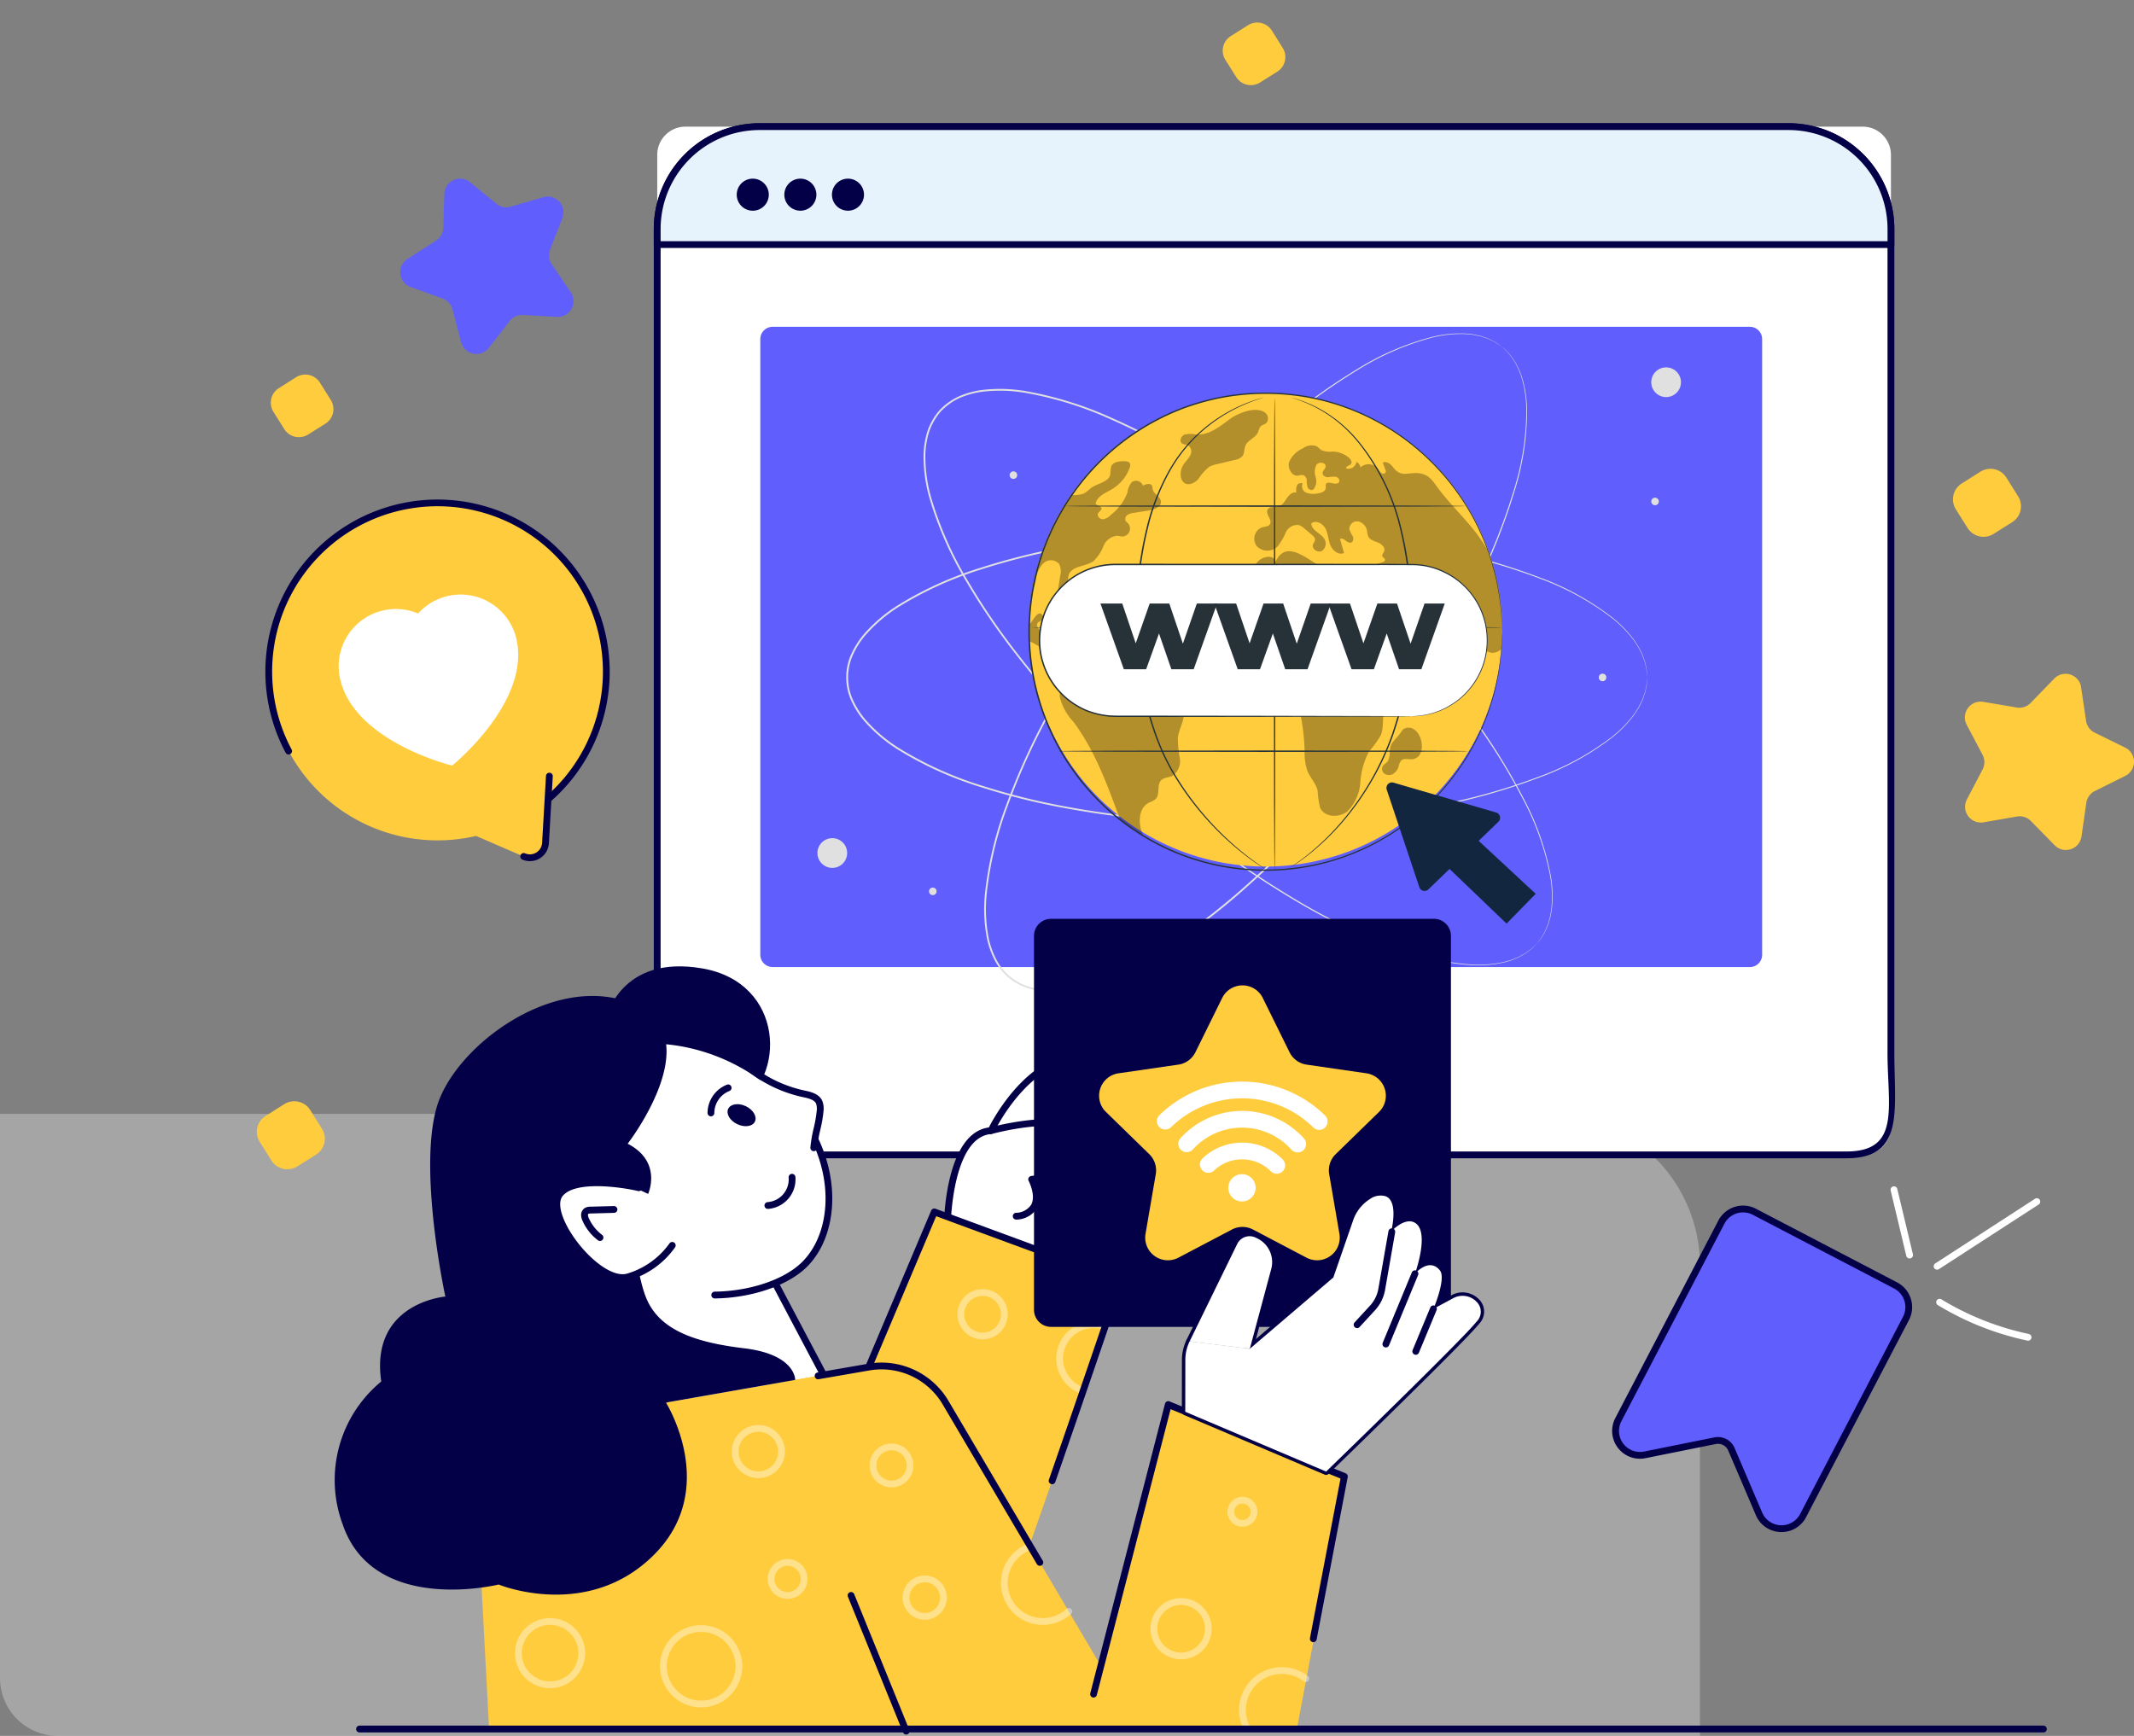 <svg xmlns="http://www.w3.org/2000/svg" xmlns:xlink="http://www.w3.org/1999/xlink" width="295" height="240" viewBox="0 0 295 240">
  <rect x="0" y="0" width="295" height="240" fill="#808080" stroke="none"/>
  <defs>
    <clipPath id="clip-path">
      <rect id="Rectángulo_402280" data-name="Rectángulo 402280" width="295" height="240" transform="translate(180 2773)" fill="#fff" stroke="#707070" stroke-width="1"/>
    </clipPath>
    <clipPath id="clip-path-2">
      <rect id="Rectángulo_402297" data-name="Rectángulo 402297" width="259.5" height="236.692" fill="none"/>
    </clipPath>
    <clipPath id="clip-path-3">
      <rect id="Rectángulo_402296" data-name="Rectángulo 402296" width="259.5" height="236.691" fill="none"/>
    </clipPath>
    <clipPath id="clip-path-4">
      <rect id="Rectángulo_402282" data-name="Rectángulo 402282" width="7.218" height="10.07" fill="none"/>
    </clipPath>
    <clipPath id="clip-path-5">
      <rect id="Rectángulo_402283" data-name="Rectángulo 402283" width="9.851" height="11.306" fill="none"/>
    </clipPath>
    <clipPath id="clip-path-6">
      <rect id="Rectángulo_402284" data-name="Rectángulo 402284" width="6.064" height="6.064" fill="none"/>
    </clipPath>
    <clipPath id="clip-path-7">
      <rect id="Rectángulo_402285" data-name="Rectángulo 402285" width="5.506" height="5.507" fill="none"/>
    </clipPath>
    <clipPath id="clip-path-8">
      <rect id="Rectángulo_402286" data-name="Rectángulo 402286" width="11.374" height="11.374" fill="none"/>
    </clipPath>
    <clipPath id="clip-path-9">
      <rect id="Rectángulo_402287" data-name="Rectángulo 402287" width="7.345" height="7.345" fill="none"/>
    </clipPath>
    <clipPath id="clip-path-10">
      <rect id="Rectángulo_402288" data-name="Rectángulo 402288" width="6.113" height="6.113" fill="none"/>
    </clipPath>
    <clipPath id="clip-path-11">
      <rect id="Rectángulo_402289" data-name="Rectángulo 402289" width="8.465" height="8.465" fill="none"/>
    </clipPath>
    <clipPath id="clip-path-12">
      <rect id="Rectángulo_402290" data-name="Rectángulo 402290" width="4.143" height="4.143" fill="none"/>
    </clipPath>
    <clipPath id="clip-path-13">
      <rect id="Rectángulo_402291" data-name="Rectángulo 402291" width="9.682" height="8.716" fill="none"/>
    </clipPath>
    <clipPath id="clip-path-14">
      <rect id="Rectángulo_402292" data-name="Rectángulo 402292" width="9.693" height="9.693" fill="none"/>
    </clipPath>
    <clipPath id="clip-path-15">
      <rect id="Rectángulo_402293" data-name="Rectángulo 402293" width="6.951" height="6.951" fill="none"/>
    </clipPath>
    <clipPath id="clip-path-16">
      <rect id="Rectángulo_402305" data-name="Rectángulo 402305" width="119.373" height="91.003" fill="none"/>
    </clipPath>
    <clipPath id="clip-path-18">
      <rect id="Rectángulo_402298" data-name="Rectángulo 402298" width="21.451" height="30.709" fill="none"/>
    </clipPath>
    <clipPath id="clip-path-19">
      <rect id="Rectángulo_402299" data-name="Rectángulo 402299" width="17.861" height="19.153" fill="none"/>
    </clipPath>
    <clipPath id="clip-path-20">
      <rect id="Rectángulo_402300" data-name="Rectángulo 402300" width="12.102" height="10.273" fill="none"/>
    </clipPath>
    <clipPath id="clip-path-21">
      <rect id="Rectángulo_402301" data-name="Rectángulo 402301" width="34.28" height="28.705" fill="none"/>
    </clipPath>
    <clipPath id="clip-path-22">
      <rect id="Rectángulo_402302" data-name="Rectángulo 402302" width="5.508" height="6.555" fill="none"/>
    </clipPath>
    <clipPath id="clip-path-23">
      <rect id="Rectángulo_402303" data-name="Rectángulo 402303" width="27.608" height="36.576" fill="none"/>
    </clipPath>
    <clipPath id="clip-path-24">
      <rect id="Rectángulo_402306" data-name="Rectángulo 402306" width="23.574" height="16.571" transform="translate(0 0)" fill="#fff"/>
    </clipPath>
  </defs>
  <g id="Grupo_1100631" data-name="Grupo 1100631" transform="translate(-180 -418)">
    <g id="Enmascarar_grupo_1098698" data-name="Enmascarar grupo 1098698" transform="translate(0 -2355)" clip-path="url(#clip-path)">
      <path id="Rectángulo_402276" data-name="Rectángulo 402276" d="M0,0H214a21,21,0,0,1,21,21V86a0,0,0,0,1,0,0H8a8,8,0,0,1-8-8V0A0,0,0,0,1,0,0Z" transform="translate(180 2927)" fill="#fff" opacity="0.29"/>
    </g>
    <g id="Grupo_1100562" data-name="Grupo 1100562" transform="translate(215.5 421.115)">
      <g id="Grupo_1100606" data-name="Grupo 1100606" clip-path="url(#clip-path-2)">
        <g id="Grupo_1100605" data-name="Grupo 1100605" transform="translate(0 0.001)">
          <g id="Grupo_1100604" data-name="Grupo 1100604" clip-path="url(#clip-path-3)">
            <path id="Trazado_877136" data-name="Trazado 877136" d="M486.6,225.356H323.856a3.9,3.9,0,0,1-3.9-3.9V87.1a3.9,3.9,0,0,1,3.9-3.9H486.6a3.9,3.9,0,0,1,3.9,3.9V221.453a3.9,3.9,0,0,1-3.9,3.9" transform="translate(-264.601 -68.805)" fill="#fff"/>
            <path id="Trazado_877137" data-name="Trazado 877137" d="M482.1,223.58H331.852a14.636,14.636,0,0,1-14.619-14.619V95.1A14.635,14.635,0,0,1,331.852,80.48H474.1A14.635,14.635,0,0,1,488.723,95.1V208.961c0,8.061,1.442,14.619-6.619,14.619M331.852,81.421A13.694,13.694,0,0,0,318.174,95.1V208.961a13.694,13.694,0,0,0,13.678,13.679H482.1c7.542,0,5.678-6.136,5.678-13.679V95.1A13.694,13.694,0,0,0,474.1,81.421Z" transform="translate(-262.352 -66.558)" fill="#030047"/>
            <path id="Trazado_877138" data-name="Trazado 877138" d="M539.137,331.69H404.046a1.7,1.7,0,0,1-1.7-1.7V244.872a1.7,1.7,0,0,1,1.7-1.7H539.137a1.7,1.7,0,0,1,1.7,1.7v85.121a1.7,1.7,0,0,1-1.7,1.7" transform="translate(-332.742 -201.106)" fill="#605efd"/>
            <path id="Trazado_877139" data-name="Trazado 877139" d="M490.5,99.506v-2.16A14.149,14.149,0,0,0,476.354,83.2H334.1a14.149,14.149,0,0,0-14.148,14.149v2.16Z" transform="translate(-264.601 -68.805)" fill="#e6f3fc"/>
            <path id="Trazado_877140" data-name="Trazado 877140" d="M488.253,97.729H317.7a.47.47,0,0,1-.47-.47V95.1A14.635,14.635,0,0,1,331.852,80.48H474.1A14.635,14.635,0,0,1,488.723,95.1v2.161a.47.47,0,0,1-.47.47m-170.079-.941H487.782V95.1A13.694,13.694,0,0,0,474.1,81.421H331.852A13.694,13.694,0,0,0,318.174,95.1Z" transform="translate(-262.352 -66.558)" fill="#030047"/>
            <path id="Trazado_877141" data-name="Trazado 877141" d="M383.5,127a2.216,2.216,0,1,0,2.215-2.215A2.215,2.215,0,0,0,383.5,127" transform="translate(-317.155 -103.201)" fill="#030047"/>
            <path id="Trazado_877142" data-name="Trazado 877142" d="M421.539,127a2.215,2.215,0,1,0,2.215-2.215A2.215,2.215,0,0,0,421.539,127" transform="translate(-348.613 -103.201)" fill="#030047"/>
            <path id="Trazado_877143" data-name="Trazado 877143" d="M459.576,127a2.215,2.215,0,1,0,2.215-2.215A2.215,2.215,0,0,0,459.576,127" transform="translate(-380.069 -103.201)" fill="#030047"/>
            <path id="Trazado_877146" data-name="Trazado 877146" d="M567.769,858.852a35.914,35.914,0,0,0,10.938-6.731c5.435-4.843-1.414-16.235-1.414-16.235s2.951.709,3.661-.3,1.3-7.43-8.09-9.559-15.052,10.1-15.052,10.1c-5.844.414-6.047,12.838-6.047,12.838" transform="translate(-456.309 -682.92)" fill="#fff"/>
            <path id="Trazado_877147" data-name="Trazado 877147" d="M565.52,857.082a.47.47,0,0,1-.153-.915,35.824,35.824,0,0,0,10.778-6.637c5.081-4.528-1.438-15.531-1.5-15.641a.471.471,0,0,1,.513-.7c1.066.255,2.809.394,3.167-.114a4.628,4.628,0,0,0-.126-3.483c-.694-1.8-2.591-4.192-7.683-5.347-8.9-2.012-14.467,9.716-14.522,9.835a.47.47,0,0,1-.393.271c-5.352.38-5.608,12.257-5.61,12.377a.477.477,0,0,1-.478.462.471.471,0,0,1-.463-.478c.009-.517.274-12.495,6.211-13.272.884-1.74,6.574-12.124,15.463-10.113,5.5,1.247,7.577,3.911,8.353,5.927a5.372,5.372,0,0,1,.018,4.361c-.589.839-2.1.813-3.146.674,1.518,2.837,5.64,11.653.827,15.943a36.041,36.041,0,0,1-11.1,6.824.462.462,0,0,1-.153.026" transform="translate(-454.06 -680.68)" fill="#030047"/>
            <path id="Trazado_877148" data-name="Trazado 877148" d="M448.588,988.487l16.049-37.959,25.778,9.5s-15.742,46.366-16.292,46.41-25.534-17.954-25.534-17.954" transform="translate(-370.982 -786.087)" fill="#ffcc3d"/>
            <g id="Grupo_1100570" data-name="Grupo 1100570" transform="translate(110.515 179.561)" opacity="0.4">
              <g id="Grupo_1100569" data-name="Grupo 1100569">
                <g id="Grupo_1100568" data-name="Grupo 1100568" clip-path="url(#clip-path-4)">
                  <path id="Trazado_877149" data-name="Trazado 877149" d="M642.532,1048a.465.465,0,0,1-.143-.022,5.147,5.147,0,0,1,1.567-10.048,5.015,5.015,0,0,1,1.771.318.47.47,0,0,1-.331.881,4.072,4.072,0,0,0-1.44-.259,4.207,4.207,0,0,0-1.28,8.212.47.47,0,0,1-.143.918" transform="translate(-638.813 -1037.929)" fill="#fff"/>
                </g>
              </g>
            </g>
            <path id="Trazado_877150" data-name="Trazado 877150" d="M446.339,986.71a.459.459,0,0,1-.183-.037.47.47,0,0,1-.25-.616L461.955,948.1a.473.473,0,0,1,.6-.259l25.778,9.5a.471.471,0,0,1,.282.593c-.05.147-5.073,14.939-9.493,27.675a.47.47,0,1,1-.889-.309c3.994-11.509,8.48-24.7,9.343-27.235l-24.926-9.189-15.874,37.546a.471.471,0,0,1-.433.287" transform="translate(-368.734 -783.841)" fill="#030047"/>
            <path id="Trazado_877151" data-name="Trazado 877151" d="M279.3,761.39s1.921-8.806,13.288-6.831,11.688,15.21,4.643,19.159Z" transform="translate(-230.983 -623.782)" fill="#030047"/>
            <path id="Trazado_877152" data-name="Trazado 877152" d="M310.026,989.575l-21.6,5.393-9.1-26.017h19.809Z" transform="translate(-230.997 -801.322)" fill="#fff"/>
            <path id="Trazado_877153" data-name="Trazado 877153" d="M286.175,993.191a.47.47,0,0,1-.444-.315l-9.105-26.017a.471.471,0,0,1,.444-.626H296.88a.469.469,0,0,1,.416.251l10.9,20.624a.47.47,0,0,1-.3.676l-21.6,5.393a.46.46,0,0,1-.114.014m-8.442-26.017,8.744,24.987,20.6-5.144L296.6,967.174Z" transform="translate(-228.748 -799.075)" fill="#030047"/>
            <path id="Trazado_877154" data-name="Trazado 877154" d="M177.81,1125.99h64.549l-6.572-44.563a6.468,6.468,0,0,0-7.518-5.43c-10.383,1.825-30.691,5.391-42.82,7.5a11.217,11.217,0,0,0-9.279,11.65Z" transform="translate(-145.68 -889.769)" fill="#ffcc3d"/>
            <path id="Trazado_877155" data-name="Trazado 877155" d="M458.241,1124.1l-26.807-45.453a10.229,10.229,0,0,0-10.559-4.883l-7.042,1.221-7.253,1.274,19.43,47.84Z" transform="translate(-336.242 -887.881)" fill="#ffcc3d"/>
            <path id="Trazado_877156" data-name="Trazado 877156" d="M480.226,1274a.47.47,0,0,1-.436-.293l-7.618-18.757a.47.47,0,1,1,.871-.354l7.618,18.757a.47.47,0,0,1-.436.647" transform="translate(-390.457 -1037.31)" fill="#030047"/>
            <g id="Grupo_1100573" data-name="Grupo 1100573" transform="translate(102.864 210.231)" opacity="0.4">
              <g id="Grupo_1100572" data-name="Grupo 1100572">
                <g id="Grupo_1100571" data-name="Grupo 1100571" clip-path="url(#clip-path-5)">
                  <path id="Trazado_877157" data-name="Trazado 877157" d="M600.386,1226.518a5.795,5.795,0,0,1-1.863-11.281.47.47,0,1,1,.3.89,4.853,4.853,0,1,0,4.83,8.181.47.47,0,1,1,.634.694,5.775,5.775,0,0,1-3.9,1.515" transform="translate(-594.592 -1215.212)" fill="#fff"/>
                </g>
              </g>
            </g>
            <path id="Trazado_877158" data-name="Trazado 877158" d="M476.912,1099.013a.47.47,0,0,1-.406-.231l-13.052-22.13a9.807,9.807,0,0,0-10.073-4.658l-7.042,1.221a.47.47,0,0,1-.161-.927l7.042-1.221a10.754,10.754,0,0,1,11.044,5.107l13.052,22.13a.47.47,0,0,1-.4.709" transform="translate(-368.667 -885.645)" fill="#030047"/>
            <path id="Trazado_877159" data-name="Trazado 877159" d="M252.02,845.72a15.333,15.333,0,0,1-3.035-2.513c-7.286-7.834-10.549-20.563-4-26.653s20.71-2.93,28,4.9,7.319,18.157,2.316,22.984c-2.513,2.424-7.27,4.074-12.309,4.138" transform="translate(-199.681 -672.649)" fill="#fff"/>
            <path id="Trazado_877160" data-name="Trazado 877160" d="M260.734,846.808a.47.47,0,0,1-.006-.941c4.824-.062,9.53-1.635,11.989-4.007,4.691-4.526,4.872-14.576-2.334-22.325A26.527,26.527,0,0,0,256.364,812c-5.514-1.054-10.367-.088-13.313,2.652-2.92,2.715-4,7.063-3.046,12.243a28.4,28.4,0,0,0,7.07,13.746,14.919,14.919,0,0,0,2.942,2.435.47.47,0,1,1-.5.795,15.826,15.826,0,0,1-3.128-2.59,29.367,29.367,0,0,1-7.306-14.216c-1.016-5.507.167-10.16,3.33-13.1s8.318-4,14.131-2.887a27.5,27.5,0,0,1,14.53,7.816c7.583,8.154,7.31,18.807,2.3,23.643-2.622,2.529-7.579,4.205-12.63,4.27Z" transform="translate(-197.426 -670.406)" fill="#030047"/>
            <path id="Trazado_877162" data-name="Trazado 877162" d="M751.459,983.744a.47.47,0,0,1-.455-.592l2.964-11.047a3.171,3.171,0,0,0-1.73-3.688l-.216-.1a1.439,1.439,0,0,0-1.886.675l-6.579,13.462a.47.47,0,1,1-.845-.413l6.579-13.462a2.384,2.384,0,0,1,3.127-1.116l.216.1a4.111,4.111,0,0,1,2.243,4.783L751.913,983.4a.471.471,0,0,1-.454.349" transform="translate(-614.184 -799.914)" fill="#030047"/>
            <path id="Trazado_877166" data-name="Trazado 877166" d="M1380.855,522.342l.685,4.639a2.179,2.179,0,0,0,1.2,1.638l4.211,2.065a2.179,2.179,0,0,1,.01,3.908l-4.2,2.086a2.179,2.179,0,0,0-1.188,1.644l-.663,4.643a2.179,2.179,0,0,1-3.714,1.217l-3.282-3.35a2.179,2.179,0,0,0-1.93-.622l-4.62.8a2.179,2.179,0,0,1-2.3-3.156l2.172-4.156a2.178,2.178,0,0,0-.005-2.028l-2.192-4.146a2.179,2.179,0,0,1,2.289-3.167l4.624.781a2.179,2.179,0,0,0,1.927-.631l3.265-3.366a2.179,2.179,0,0,1,3.72,1.2" transform="translate(-1128.667 -430.437)" fill="#ffcc3d"/>
            <path id="Trazado_877167" data-name="Trazado 877167" d="M124.305,125.284l3.631,2.968a2.179,2.179,0,0,0,1.987.406l4.5-1.308a2.179,2.179,0,0,1,2.638,2.883l-1.7,4.37a2.179,2.179,0,0,0,.228,2.015l2.636,3.879a2.179,2.179,0,0,1-1.927,3.4l-4.682-.268a2.179,2.179,0,0,0-1.846.84l-2.875,3.705a2.179,2.179,0,0,1-3.829-.781l-1.192-4.536a2.179,2.179,0,0,0-1.369-1.5l-4.412-1.589a2.179,2.179,0,0,1-.44-3.883l3.945-2.535a2.179,2.179,0,0,0,1-1.764l.148-4.688a2.179,2.179,0,0,1,3.557-1.618" transform="translate(-94.82 -103.201)" fill="#605efd"/>
            <path id="Trazado_877170" data-name="Trazado 877170" d="M884.006,966.339l-1.394,7.96a5.119,5.119,0,0,1-1.275,2.582l-2.131,2.316" transform="translate(-727.104 -799.163)" fill="#fff"/>
            <line id="Línea_659" data-name="Línea 659" x1="4.021" y2="9.723" transform="translate(156.082 172.984)" fill="#fff"/>
            <line id="Línea_660" data-name="Línea 660" x1="2.443" y2="5.88" transform="translate(160.212 177.841)" fill="#fff"/>
            <path id="Trazado_877174" data-name="Trazado 877174" d="M102.848,804.157s.145-.088,2.76,1.139c0,0,2.028-4.43-2.829-6.938,0,0,11.354-14.68,1.054-19.216S80.4,783.679,76.882,791.9s.694,27.591.694,27.591-10.46.854-8.859,11.741a17.622,17.622,0,0,0-5.337,19.746c4.269,12.595,21.56,8.325,21.56,8.325s12.274,5.06,21.454-4.087,1.677-21.068,1.677-21.068l17.865-3.133s.1-3.519-7.053-4.373-11.794-2.668-13.555-6.991-2.479-15.491-2.479-15.491" transform="translate(-51.511 -643.349)" fill="#030047"/>
            <path id="Trazado_877175" data-name="Trazado 877175" d="M251.068,927.9s-8.585-2.021-10.906.867,5.278,12.665,9.412,11.464a11.388,11.388,0,0,0,6.11-4.355" transform="translate(-198.257 -766.805)" fill="#fff"/>
            <path id="Trazado_877176" data-name="Trazado 877176" d="M246.6,938.571c-2.53,0-5.671-2.734-7.687-5.755-1.884-2.823-2.388-5.282-1.349-6.576,2.478-3.084,11.018-1.116,11.38-1.031a.47.47,0,0,1-.215.916c-2.308-.543-8.681-1.474-10.431.7-.746.929-.2,3.074,1.4,5.465,2.043,3.061,5.413,5.863,7.517,5.252a11.024,11.024,0,0,0,5.843-4.153.47.47,0,0,1,.8.5,11.775,11.775,0,0,1-6.377,4.557,3.131,3.131,0,0,1-.875.12" transform="translate(-196.028 -764.574)" fill="#030047"/>
            <path id="Trazado_877177" data-name="Trazado 877177" d="M261.765,950.652a.471.471,0,0,1-.283-.095,6.847,6.847,0,0,1-2.1-2.623,2.1,2.1,0,0,1-.223-.825,1.142,1.142,0,0,1,.47-.986,1.473,1.473,0,0,1,.821-.208l3.241-.09a.49.49,0,0,1,.483.458.47.47,0,0,1-.457.483l-3.24.09a.855.855,0,0,0-.317.044.246.246,0,0,0-.059.187,1.286,1.286,0,0,0,.139.458,5.9,5.9,0,0,0,1.81,2.261.47.47,0,0,1-.284.846" transform="translate(-214.324 -782.199)" fill="#030047"/>
            <path id="Trazado_877178" data-name="Trazado 877178" d="M691.11,1149.619l6.623-35.075-24.342-10.073L661.9,1149.619Z" transform="translate(-547.389 -913.398)" fill="#ffcc3d"/>
            <path id="Trazado_877179" data-name="Trazado 877179" d="M666.38,1142.729a.49.49,0,0,1-.118-.015.47.47,0,0,1-.338-.573l10.33-40.036a.469.469,0,0,1,.244-.3.464.464,0,0,1,.389-.016l24.342,9.939a.47.47,0,0,1,.284.523l-4.294,22.438a.47.47,0,0,1-.924-.176l4.222-22.061-23.487-9.59-10.2,39.514a.47.47,0,0,1-.455.353" transform="translate(-550.707 -911.15)" fill="#030047"/>
            <path id="Trazado_877180" data-name="Trazado 877180" d="M362.884,854.836a3.779,3.779,0,0,1,2.378-3.469" transform="translate(-300.104 -704.081)" fill="#fff"/>
            <path id="Trazado_877181" data-name="Trazado 877181" d="M360.635,853.064a.47.47,0,0,1-.47-.459,4.239,4.239,0,0,1,2.66-3.911.47.47,0,0,1,.377.862,3.3,3.3,0,0,0-2.1,3.027.47.47,0,0,1-.459.481Z" transform="translate(-297.856 -701.839)" fill="#030047"/>
            <path id="Trazado_877182" data-name="Trazado 877182" d="M378.675,864.692c1.019.49,1.577,1.439,1.249,2.127s-1.417.838-2.438.354-1.582-1.44-1.249-2.126,1.417-.838,2.438-.354" transform="translate(-311.069 -714.869)" fill="#030047"/>
            <path id="Trazado_877183" data-name="Trazado 877183" d="M396.258,837.584a18.05,18.05,0,0,0,7.028,3.2c.834.179,1.811.394,2.162,1.172a2.559,2.559,0,0,1,.134,1.154c-.045,1.2-.841,3.937-.886,5.14" transform="translate(-327.705 -692.683)" fill="#fff"/>
            <path id="Trazado_877184" data-name="Trazado 877184" d="M402.45,846.475h-.018a.47.47,0,0,1-.452-.487,18.665,18.665,0,0,1,.453-2.651,18.7,18.7,0,0,0,.433-2.489,2.2,2.2,0,0,0-.093-.942c-.256-.568-1.093-.748-1.832-.906a18.582,18.582,0,0,1-7.212-3.286.47.47,0,1,1,.565-.752,17.629,17.629,0,0,0,6.844,3.119c.862.184,2.041.437,2.492,1.438a2.982,2.982,0,0,1,.175,1.365,18.6,18.6,0,0,1-.453,2.65,18.681,18.681,0,0,0-.433,2.49.471.471,0,0,1-.47.453" transform="translate(-325.458 -690.435)" fill="#030047"/>
            <path id="Trazado_877185" data-name="Trazado 877185" d="M406.175,924.942a.47.47,0,0,1-.036-.939,3.158,3.158,0,0,0,2.9-3.4.47.47,0,0,1,.431-.506.477.477,0,0,1,.506.432,4.1,4.1,0,0,1-3.769,4.412h-.037" transform="translate(-335.518 -760.92)" fill="#030047"/>
            <g id="Grupo_1100576" data-name="Grupo 1100576" transform="translate(84.713 196.459)" opacity="0.4">
              <g id="Grupo_1100575" data-name="Grupo 1100575">
                <g id="Grupo_1100574" data-name="Grupo 1100574" clip-path="url(#clip-path-6)">
                  <path id="Trazado_877186" data-name="Trazado 877186" d="M492.7,1141.667a3.032,3.032,0,1,1,3.032-3.032,3.035,3.035,0,0,1-3.032,3.032m0-5.123a2.091,2.091,0,1,0,2.091,2.091,2.094,2.094,0,0,0-2.091-2.091" transform="translate(-489.669 -1135.604)" fill="#fff"/>
                </g>
              </g>
            </g>
            <g id="Grupo_1100579" data-name="Grupo 1100579" transform="translate(70.621 212.428)" opacity="0.4">
              <g id="Grupo_1100578" data-name="Grupo 1100578">
                <g id="Grupo_1100577" data-name="Grupo 1100577" clip-path="url(#clip-path-7)">
                  <path id="Trazado_877187" data-name="Trazado 877187" d="M410.966,1233.417a2.753,2.753,0,1,1,2.753-2.753,2.756,2.756,0,0,1-2.753,2.753m0-4.566a1.813,1.813,0,1,0,1.813,1.813,1.815,1.815,0,0,0-1.813-1.813" transform="translate(-408.213 -1227.91)" fill="#fff"/>
                </g>
              </g>
            </g>
            <g id="Grupo_1100582" data-name="Grupo 1100582" transform="translate(55.734 221.568)" opacity="0.4">
              <g id="Grupo_1100581" data-name="Grupo 1100581">
                <g id="Grupo_1100580" data-name="Grupo 1100580" clip-path="url(#clip-path-8)">
                  <path id="Trazado_877188" data-name="Trazado 877188" d="M327.851,1292.12a5.687,5.687,0,1,1,5.687-5.687,5.693,5.693,0,0,1-5.687,5.687m0-10.433a4.746,4.746,0,1,0,4.746,4.746,4.752,4.752,0,0,0-4.746-4.746" transform="translate(-322.164 -1280.747)" fill="#fff"/>
                </g>
              </g>
            </g>
            <g id="Grupo_1100585" data-name="Grupo 1100585" transform="translate(65.661 193.897)" opacity="0.4">
              <g id="Grupo_1100584" data-name="Grupo 1100584">
                <g id="Grupo_1100583" data-name="Grupo 1100583" clip-path="url(#clip-path-9)">
                  <path id="Trazado_877189" data-name="Trazado 877189" d="M383.213,1128.143a3.672,3.672,0,1,1,3.672-3.672,3.676,3.676,0,0,1-3.672,3.672m0-6.4a2.732,2.732,0,1,0,2.732,2.732,2.735,2.735,0,0,0-2.732-2.732" transform="translate(-379.541 -1120.798)" fill="#fff"/>
                </g>
              </g>
            </g>
            <g id="Grupo_1100588" data-name="Grupo 1100588" transform="translate(89.276 214.711)" opacity="0.4">
              <g id="Grupo_1100587" data-name="Grupo 1100587">
                <g id="Grupo_1100586" data-name="Grupo 1100586" clip-path="url(#clip-path-10)">
                  <path id="Trazado_877190" data-name="Trazado 877190" d="M519.1,1247.219a3.057,3.057,0,1,1,3.057-3.057,3.06,3.06,0,0,1-3.057,3.057m0-5.173a2.116,2.116,0,1,0,2.116,2.116,2.118,2.118,0,0,0-2.116-2.116" transform="translate(-516.044 -1241.106)" fill="#fff"/>
                </g>
              </g>
            </g>
            <g id="Grupo_1100591" data-name="Grupo 1100591" transform="translate(123.538 217.832)" opacity="0.4">
              <g id="Grupo_1100590" data-name="Grupo 1100590">
                <g id="Grupo_1100589" data-name="Grupo 1100589" clip-path="url(#clip-path-11)">
                  <path id="Trazado_877191" data-name="Trazado 877191" d="M718.324,1267.616a4.233,4.233,0,1,1,4.233-4.233,4.238,4.238,0,0,1-4.233,4.233m0-7.525a3.292,3.292,0,1,0,3.292,3.292,3.3,3.3,0,0,0-3.292-3.292" transform="translate(-714.091 -1259.151)" fill="#fff"/>
                </g>
              </g>
            </g>
            <g id="Grupo_1100594" data-name="Grupo 1100594" transform="translate(134.184 203.824)" opacity="0.4">
              <g id="Grupo_1100593" data-name="Grupo 1100593">
                <g id="Grupo_1100592" data-name="Grupo 1100592" clip-path="url(#clip-path-12)">
                  <path id="Trazado_877192" data-name="Trazado 877192" d="M777.7,1182.32a2.071,2.071,0,1,1,2.071-2.072,2.074,2.074,0,0,1-2.071,2.072m0-3.2a1.131,1.131,0,1,0,1.131,1.13,1.132,1.132,0,0,0-1.131-1.13" transform="translate(-775.632 -1178.177)" fill="#fff"/>
                </g>
              </g>
            </g>
            <g id="Grupo_1100597" data-name="Grupo 1100597" transform="translate(135.785 227.375)" opacity="0.4">
              <g id="Grupo_1100596" data-name="Grupo 1100596">
                <g id="Grupo_1100595" data-name="Grupo 1100595" clip-path="url(#clip-path-13)">
                  <path id="Trazado_877193" data-name="Trazado 877193" d="M785.878,1323.026a.47.47,0,0,1-.426-.271,5.918,5.918,0,0,1,8.931-7.239.47.47,0,1,1-.569.748,4.976,4.976,0,0,0-7.986,3.959,4.989,4.989,0,0,0,.476,2.133.47.47,0,0,1-.226.625.463.463,0,0,1-.2.045" transform="translate(-784.887 -1314.31)" fill="#fff"/>
                </g>
              </g>
            </g>
            <g id="Grupo_1100600" data-name="Grupo 1100600" transform="translate(35.695 220.594)" opacity="0.4">
              <g id="Grupo_1100599" data-name="Grupo 1100599">
                <g id="Grupo_1100598" data-name="Grupo 1100598" clip-path="url(#clip-path-14)">
                  <path id="Trazado_877194" data-name="Trazado 877194" d="M211.174,1284.808a4.846,4.846,0,1,1,4.846-4.847,4.852,4.852,0,0,1-4.846,4.847m0-8.752a3.906,3.906,0,1,0,3.906,3.906,3.91,3.91,0,0,0-3.906-3.906" transform="translate(-206.328 -1275.115)" fill="#fff"/>
                </g>
              </g>
            </g>
            <g id="Grupo_1100603" data-name="Grupo 1100603" transform="translate(96.854 175.11)" opacity="0.4">
              <g id="Grupo_1100602" data-name="Grupo 1100602">
                <g id="Grupo_1100601" data-name="Grupo 1100601" clip-path="url(#clip-path-15)">
                  <path id="Trazado_877195" data-name="Trazado 877195" d="M563.325,1019.15a3.475,3.475,0,1,1,3.476-3.475,3.479,3.479,0,0,1-3.476,3.475m0-6.01a2.535,2.535,0,1,0,2.535,2.535,2.538,2.538,0,0,0-2.535-2.535" transform="translate(-559.849 -1012.199)" fill="#fff"/>
                </g>
              </g>
            </g>
            <path id="Trazado_877196" data-name="Trazado 877196" d="M586.726,880.115s12.03-3.27,13.477,1.259-7.862,5.472-7.862,5.472,2.413,4.56-2.139,5.095" transform="translate(-485.222 -726.912)" fill="#fff"/>
            <path id="Trazado_877197" data-name="Trazado 877197" d="M587.953,890.206a.47.47,0,0,1-.054-.937,2.557,2.557,0,0,0,2.133-1.135c.675-1.282-.345-3.253-.356-3.273a.47.47,0,0,1,.368-.687c.057-.006,5.717-.608,7.239-2.93a2.141,2.141,0,0,0,.223-1.931c-1.074-3.364-9.68-1.825-12.906-.949a.47.47,0,0,1-.247-.908c.509-.138,12.483-3.331,14.048,1.57a3.068,3.068,0,0,1-.333,2.734c-1.447,2.207-5.672,3.028-7.294,3.268a4.507,4.507,0,0,1,.09,3.541,3.42,3.42,0,0,1-2.857,1.635c-.019,0-.037,0-.056,0" transform="translate(-482.974 -724.706)" fill="#030047"/>
            <path id="Trazado_877198" data-name="Trazado 877198" d="M1105.527,990.31l-3.816-8.928a2.015,2.015,0,0,0-2.251-1.183l-9.719,1.958a3.377,3.377,0,0,1-3.661-4.872l14.246-27.305a3.377,3.377,0,0,1,4.556-1.432l19.53,10.189a3.377,3.377,0,0,1,1.432,4.556l-14.219,27.254a3.377,3.377,0,0,1-6.1-.235" transform="translate(-897.866 -784.131)" fill="#605efd"/>
            <path id="Trazado_877199" data-name="Trazado 877199" d="M1106.4,990.589l-.154,0a3.815,3.815,0,0,1-3.389-2.333l-3.816-8.928a1.552,1.552,0,0,0-1.726-.908l-9.718,1.958a3.847,3.847,0,0,1-4.17-5.551l14.246-27.306a3.853,3.853,0,0,1,5.19-1.632l19.53,10.189a3.852,3.852,0,0,1,1.631,5.191l-14.219,27.254a3.811,3.811,0,0,1-3.4,2.067m-2.678-2.7a2.906,2.906,0,0,0,5.249.2l14.219-27.254a2.911,2.911,0,0,0-1.232-3.922l-19.53-10.189a2.91,2.91,0,0,0-3.921,1.233l-14.246,27.306a2.906,2.906,0,0,0,3.151,4.193l9.718-1.958a2.5,2.5,0,0,1,2.776,1.46Z" transform="translate(-895.63 -781.891)" fill="#030047"/>
            <path id="Trazado_877200" data-name="Trazado 877200" d="M24.953,429.107a23.333,23.333,0,1,0-14.068-29.848,23.333,23.333,0,0,0,14.068,29.848" transform="translate(-7.86 -317.411)" fill="#ffcc3d"/>
            <path id="Trazado_877201" data-name="Trazado 877201" d="M45.132,423.684a.471.471,0,0,1-.292-.84A22.864,22.864,0,1,0,10.481,415.7a.471.471,0,0,1-.83.444,23.8,23.8,0,1,1,35.772,7.443.47.47,0,0,1-.291.1" transform="translate(-5.661 -315.182)" fill="#030047"/>
            <path id="Trazado_877202" data-name="Trazado 877202" d="M164.112,609.7l8.5,3.668a2.161,2.161,0,0,0,3.013-1.859l.536-9.247Z" transform="translate(-135.721 -498.068)" fill="#ffcc3d"/>
            <path id="Trazado_877203" data-name="Trazado 877203" d="M211.879,611.758a2.632,2.632,0,0,1-1.041-.215.47.47,0,1,1,.373-.864,1.691,1.691,0,0,0,2.357-1.455l.536-9.246a.47.47,0,1,1,.939.054l-.536,9.247a2.631,2.631,0,0,1-2.627,2.479" transform="translate(-174.128 -495.815)" fill="#030047"/>
            <path id="Trazado_877204" data-name="Trazado 877204" d="M89.99,463.309c1.951,8.722-8.9,17.462-8.9,17.462S67.55,477.487,65.6,468.764a7.91,7.91,0,0,1,10.788-9.02,7.91,7.91,0,0,1,13.6,3.565" transform="translate(-54.091 -378.04)" fill="#fff"/>
            <path id="Trazado_877205" data-name="Trazado 877205" d="M312.611,1361.986H79.835a.47.47,0,1,1,0-.941H312.611a.47.47,0,1,1,0,.941" transform="translate(-65.635 -1125.585)" fill="#030047"/>
            <path id="Trazado_877206" data-name="Trazado 877206" d="M1354.82,1025.837a.439.439,0,0,1-.1-.01,39.666,39.666,0,0,1-12.338-4.882.47.47,0,1,1,.487-.8,38.734,38.734,0,0,0,12.046,4.767.47.47,0,0,1-.1.93" transform="translate(-1109.964 -843.6)" fill="#fff"/>
            <path id="Trazado_877207" data-name="Trazado 877207" d="M1340.42,949.449a.47.47,0,0,1-.256-.865l13.788-8.936a.47.47,0,1,1,.511.789l-13.788,8.936a.468.468,0,0,1-.255.076" transform="translate(-1108.138 -777.026)" fill="#fff"/>
            <path id="Trazado_877208" data-name="Trazado 877208" d="M1308.117,940.056a.47.47,0,0,1-.457-.361l-2.158-9.028a.47.47,0,0,1,.915-.219l2.158,9.028a.471.471,0,0,1-.348.567.492.492,0,0,1-.11.013" transform="translate(-1079.639 -769.185)" fill="#fff"/>
            <path id="Trazado_877209" data-name="Trazado 877209" d="M8.195,869.449,5.6,871.08a2.6,2.6,0,0,1-3.575-.813L.4,867.675a2.588,2.588,0,0,1,.811-3.567l2.593-1.64a2.6,2.6,0,0,1,3.575.813l1.629,2.6a2.588,2.588,0,0,1-.811,3.567" transform="translate(0 -712.934)" fill="#ffcc3d"/>
            <path id="Trazado_877210" data-name="Trazado 877210" d="M1363.536,364.009l-2.591,1.631a2.6,2.6,0,0,1-3.575-.813l-1.631-2.591a2.588,2.588,0,0,1,.811-3.567l2.593-1.64a2.6,2.6,0,0,1,3.575.813l1.629,2.6a2.588,2.588,0,0,1-.811,3.567" transform="translate(-1120.867 -294.936)" fill="#ffcc3d"/>
            <path id="Trazado_877211" data-name="Trazado 877211" d="M18.724,288.129l-2.385,1.5a2.391,2.391,0,0,1-3.29-.748l-1.5-2.385a2.382,2.382,0,0,1,.747-3.283l2.387-1.509a2.391,2.391,0,0,1,3.29.748l1.5,2.393a2.382,2.382,0,0,1-.747,3.283" transform="translate(-9.247 -232.668)" fill="#ffcc3d"/>
            <path id="Trazado_877212" data-name="Trazado 877212" d="M779.387,6.793,777,8.294a2.391,2.391,0,0,1-3.29-.748l-1.5-2.385a2.382,2.382,0,0,1,.746-3.283L775.344.369a2.392,2.392,0,0,1,3.291.748l1.5,2.393a2.382,2.382,0,0,1-.747,3.283" transform="translate(-638.316 -0.004)" fill="#ffcc3d"/>
            <g id="Grupo_1100609" data-name="Grupo 1100609" transform="translate(77.5 42.973)">
              <g id="Grupo_1100628" data-name="Grupo 1100628" clip-path="url(#clip-path-16)">
                <g id="Grupo_1100627" data-name="Grupo 1100627">
                  <g id="Grupo_1100626" data-name="Grupo 1100626" clip-path="url(#clip-path-16)">
                    <path id="Trazado_877213" data-name="Trazado 877213" d="M121.72,96.024s.127-.179.385-.518l.217-.285c.073-.11.139-.24.219-.376a5.875,5.875,0,0,0,.49-.979c.076-.193.167-.394.244-.612l.195-.706a5.035,5.035,0,0,0,.163-.787,8.39,8.39,0,0,0,.12-.866,16.406,16.406,0,0,0-.191-4.178,37.569,37.569,0,0,0-3.837-10.8,84.362,84.362,0,0,0-8.24-12.815A131.178,131.178,0,0,0,99.2,49.3,150.287,150.287,0,0,0,83.067,35.527c-3.011-2.213-6.187-4.36-9.535-6.381A92.1,92.1,0,0,0,62.94,23.592,49.5,49.5,0,0,0,51.155,19.9a20.833,20.833,0,0,0-6.284-.154,11.766,11.766,0,0,0-3.036.879,8.579,8.579,0,0,0-2.548,1.863,8.6,8.6,0,0,0-1.566,2.742,11.78,11.78,0,0,0-.53,3.117,20.769,20.769,0,0,0,.866,6.228,49.464,49.464,0,0,0,5.011,11.292,92.069,92.069,0,0,0,6.724,9.893c2.39,3.1,4.885,6.009,7.426,8.749A150.22,150.22,0,0,0,72.734,78.967,131.089,131.089,0,0,0,87.845,89.6a84.357,84.357,0,0,0,13.668,6.728,37.573,37.573,0,0,0,11.171,2.581,16.382,16.382,0,0,0,4.172-.286,8.48,8.48,0,0,0,.847-.218,4.994,4.994,0,0,0,.763-.251l.679-.274c.208-.1.4-.215.581-.312a5.868,5.868,0,0,0,.916-.6c.126-.095.248-.175.349-.26l.258-.248c.308-.295.471-.442.471-.442s-.15.158-.453.46l-.255.253c-.1.087-.221.17-.346.266a5.785,5.785,0,0,1-.915.611c-.183.1-.372.216-.581.32l-.681.281a5.024,5.024,0,0,1-.766.258,8.509,8.509,0,0,1-.851.225,16.38,16.38,0,0,1-4.192.31,37.478,37.478,0,0,1-11.215-2.548,84.131,84.131,0,0,1-13.71-6.707A130.8,130.8,0,0,1,72.6,79.127,150.039,150.039,0,0,1,57.049,64.662C54.5,61.919,52,59,49.6,55.9a92.114,92.114,0,0,1-6.746-9.915,49.659,49.659,0,0,1-5.039-11.348,21.021,21.021,0,0,1-.876-6.3,12.03,12.03,0,0,1,.543-3.187A8.847,8.847,0,0,1,39.1,22.32,8.823,8.823,0,0,1,41.73,20.4a12.013,12.013,0,0,1,3.1-.9,21.07,21.07,0,0,1,6.36.156,49.67,49.67,0,0,1,11.844,3.715,92.192,92.192,0,0,1,10.616,5.573c3.354,2.028,6.534,4.181,9.549,6.4a149.967,149.967,0,0,1,16.14,13.806,130.679,130.679,0,0,1,12.282,13.842,84.074,84.074,0,0,1,8.224,12.858A37.477,37.477,0,0,1,123.657,86.7a16.358,16.358,0,0,1,.169,4.2,8.332,8.332,0,0,1-.127.871,5.027,5.027,0,0,1-.17.791l-.2.709c-.079.219-.173.421-.252.614a5.8,5.8,0,0,1-.5.979c-.082.136-.15.265-.225.374l-.223.283c-.265.336-.405.5-.405.5" transform="translate(-22.267 -11.649)" fill="#e0e0e0"/>
                    <path id="Trazado_877214" data-name="Trazado 877214" d="M120.749,89.022s-.024-.218-.057-.643q-.013-.16-.028-.357c-.018-.131-.056-.272-.087-.426a5.829,5.829,0,0,0-.286-1.057c-.072-.195-.137-.405-.225-.62l-.325-.656a4.968,4.968,0,0,0-.4-.7,8.35,8.35,0,0,0-.487-.727,16.376,16.376,0,0,0-2.924-2.99,37.571,37.571,0,0,0-10.056-5.509,84.385,84.385,0,0,0-14.679-4.077,131.108,131.108,0,0,0-18.356-2.121,150.292,150.292,0,0,0-21.2.463c-3.72.353-7.52.866-11.364,1.586a92.063,92.063,0,0,0-11.6,2.906,49.476,49.476,0,0,0-11.253,5.088,20.844,20.844,0,0,0-4.793,4.068,11.766,11.766,0,0,0-1.68,2.677,7.566,7.566,0,0,0,0,6.175,11.772,11.772,0,0,0,1.679,2.679,20.774,20.774,0,0,0,4.792,4.071,49.445,49.445,0,0,0,11.256,5.091,92.031,92.031,0,0,0,11.6,2.907c3.845.72,7.645,1.233,11.366,1.586a150.329,150.329,0,0,0,21.205.463A131.17,131.17,0,0,0,91.2,106.781a84.367,84.367,0,0,0,14.679-4.078,37.573,37.573,0,0,0,10.054-5.509,16.386,16.386,0,0,0,2.923-2.99,8.44,8.44,0,0,0,.487-.727,4.966,4.966,0,0,0,.4-.7l.325-.656c.087-.214.153-.425.225-.62a5.834,5.834,0,0,0,.286-1.056c.031-.154.069-.3.087-.426s.02-.251.028-.357c.033-.425.057-.643.057-.643s-.007.218-.032.645q-.01.161-.022.359c-.016.132-.052.274-.081.429a5.739,5.739,0,0,1-.276,1.065c-.07.2-.134.409-.22.626l-.322.663a4.985,4.985,0,0,1-.4.7,8.418,8.418,0,0,1-.485.735,16.371,16.371,0,0,1-2.922,3.021,37.475,37.475,0,0,1-10.065,5.564,84.1,84.1,0,0,1-14.7,4.121,130.737,130.737,0,0,1-18.38,2.154,149.989,149.989,0,0,1-21.237-.44c-3.727-.351-7.534-.861-11.388-1.58a92.137,92.137,0,0,1-11.634-2.909,49.655,49.655,0,0,1-11.314-5.114,21.03,21.03,0,0,1-4.85-4.121A12.017,12.017,0,0,1,10.709,92.2a7.814,7.814,0,0,1,0-6.37,12.017,12.017,0,0,1,1.717-2.737,21.067,21.067,0,0,1,4.85-4.117,49.672,49.672,0,0,1,11.312-5.112,92.079,92.079,0,0,1,11.632-2.908c3.853-.72,7.66-1.23,11.386-1.58a149.953,149.953,0,0,1,21.234-.44,130.749,130.749,0,0,1,18.38,2.154,84.074,84.074,0,0,1,14.7,4.121,37.473,37.473,0,0,1,10.066,5.564A16.337,16.337,0,0,1,118.91,83.8a8.177,8.177,0,0,1,.485.734,4.969,4.969,0,0,1,.4.7l.322.663c.087.216.151.429.221.626a5.766,5.766,0,0,1,.276,1.065c.029.156.065.3.081.429s.015.252.022.359c.025.427.032.645.032.645" transform="translate(-6.049 -41.451)" fill="#e0e0e0"/>
                    <path id="Trazado_877215" data-name="Trazado 877215" d="M129.5,1.758s-.187-.115-.543-.349l-.3-.2c-.115-.066-.249-.122-.39-.192A5.836,5.836,0,0,0,127.261.6c-.2-.063-.4-.14-.627-.2l-.718-.146a4.956,4.956,0,0,0-.8-.108,8.323,8.323,0,0,0-.872-.06,16.39,16.39,0,0,0-4.155.478,37.577,37.577,0,0,0-10.515,4.572,84.433,84.433,0,0,0-12.216,9.1A131.16,131.16,0,0,0,84.438,27.446,150.238,150.238,0,0,0,71.813,44.487c-2,3.156-3.923,6.473-5.709,9.952a92.05,92.05,0,0,0-4.811,10.949A49.487,49.487,0,0,0,58.42,77.4a20.827,20.827,0,0,0,.278,6.28,11.774,11.774,0,0,0,1.086,2.968,7.567,7.567,0,0,0,4.877,3.787,11.771,11.771,0,0,0,3.146.314,20.791,20.791,0,0,0,6.154-1.293,49.457,49.457,0,0,0,10.92-5.777,92.026,92.026,0,0,0,9.406-7.389c2.925-2.6,5.658-5.287,8.217-8.011A150.288,150.288,0,0,0,115.862,51.8,131.127,131.127,0,0,0,125.432,36a84.341,84.341,0,0,0,5.77-14.1,37.55,37.55,0,0,0,1.806-11.322,16.376,16.376,0,0,0-.572-4.142,8.36,8.36,0,0,0-.276-.83,4.964,4.964,0,0,0-.3-.744l-.32-.659c-.116-.2-.242-.382-.352-.558a5.869,5.869,0,0,0-.66-.873c-.1-.12-.191-.235-.284-.33l-.265-.241c-.315-.287-.473-.439-.473-.439s.168.139.49.421l.27.237c.094.093.184.208.289.327a5.788,5.788,0,0,1,.673.871c.112.176.241.357.359.558l.327.66a5,5,0,0,1,.311.746,8.525,8.525,0,0,1,.283.833,16.372,16.372,0,0,1,.6,4.161,37.479,37.479,0,0,1-1.769,11.364,84.117,84.117,0,0,1-5.747,14.139,130.74,130.74,0,0,1-9.558,15.846,150.025,150.025,0,0,1-13.359,16.515c-2.561,2.731-5.3,5.427-8.226,8.032a92.134,92.134,0,0,1-9.427,7.413,49.657,49.657,0,0,1-10.974,5.808A21.021,21.021,0,0,1,67.816,91a12.026,12.026,0,0,1-3.217-.322,7.815,7.815,0,0,1-5.031-3.907,12.018,12.018,0,0,1-1.111-3.034,21.059,21.059,0,0,1-.282-6.356,49.678,49.678,0,0,1,2.89-12.072,92.16,92.16,0,0,1,4.829-10.975c1.792-3.486,3.721-6.807,5.727-9.967A149.984,149.984,0,0,1,84.282,27.312,130.7,130.7,0,0,1,97.245,14.106a84.094,84.094,0,0,1,12.261-9.091A37.483,37.483,0,0,1,120.07.468,16.367,16.367,0,0,1,124.249.01a8.387,8.387,0,0,1,.878.066,5.052,5.052,0,0,1,.8.115l.721.152c.224.064.431.144.63.209a5.794,5.794,0,0,1,1.011.434c.141.072.275.131.389.2l.3.2c.353.241.53.37.53.37" transform="translate(-35.007 0)" fill="#e0e0e0"/>
                    <path id="Trazado_877216" data-name="Trazado 877216" d="M3.506,176.363a2.054,2.054,0,1,1-2.9,0,2.053,2.053,0,0,1,2.9,0" transform="translate(0 -105.97)" fill="#e0e0e0"/>
                    <path id="Trazado_877217" data-name="Trazado 877217" d="M294.391,13.9a2.053,2.053,0,1,1-2.054-2.054,2.054,2.054,0,0,1,2.054,2.054" transform="translate(-175.018 -7.142)" fill="#e0e0e0"/>
                    <path id="Trazado_877218" data-name="Trazado 877218" d="M39.9,193.49a.522.522,0,1,1-.522-.522.522.522,0,0,1,.522.522" transform="translate(-23.429 -116.344)" fill="#e0e0e0"/>
                    <path id="Trazado_877219" data-name="Trazado 877219" d="M67.957,48.568a.522.522,0,1,1-.522-.522.522.522,0,0,1,.522.522" transform="translate(-40.343 -28.968)" fill="#e0e0e0"/>
                    <path id="Trazado_877220" data-name="Trazado 877220" d="M273.062,119.011a.522.522,0,1,1-.522-.522.522.522,0,0,1,.522.522" transform="translate(-164.005 -71.439)" fill="#e0e0e0"/>
                    <path id="Trazado_877221" data-name="Trazado 877221" d="M291.328,57.736a.522.522,0,1,1-.522-.522.522.522,0,0,1,.522.522" transform="translate(-175.018 -34.495)" fill="#e0e0e0"/>
                    <path id="Trazado_877222" data-name="Trazado 877222" d="M139.034,53.756a32.727,32.727,0,1,1-32.726-32.948,32.837,32.837,0,0,1,32.726,32.948" transform="translate(-44.364 -12.546)" fill="#ffcc3d"/>
                    <g id="Grupo_1100610" data-name="Grupo 1100610" transform="translate(29.218 38.719)" opacity="0.3">
                      <g id="Grupo_1100609-2" data-name="Grupo 1100609">
                        <g id="Grupo_1100608" data-name="Grupo 1100608" clip-path="url(#clip-path-18)">
                          <path id="Trazado_877223" data-name="Trazado 877223" d="M94.188,114.686c.171-1.434,1.289-2.889.647-4.184-.72-1.444-2.816-1.212-4.292-1.859-2.061-.906-2.7-3.463-4.044-5.27-1.206-1.616-4.023-3.391-6.166-2.9a2.613,2.613,0,0,0-2.247,2.418l-.2-.031c-.575-.062-1.248-.093-1.563-.57-.368-.554-.005-1.377-.383-1.921a3.029,3.029,0,0,0-.818-.611c-.28-.2-.517-.569-.347-.87.14-.254.5-.305.683-.538a.529.529,0,0,0-.01-.647c-.59-.7-1.248.725-1.574,1.061a2.826,2.826,0,0,1-.264.249v.005c-.005.062-.01.119-.01.181-.008.194-.007.393-.01.59s-.01.394-.01.59c0,.16.005.319.008.479s0,.321.008.479a5.553,5.553,0,0,1,1.01.5c.637.368,1.346.854,1.387,1.59a.607.607,0,0,0,.068.347.5.5,0,0,0,.305.155,9.011,9.011,0,0,0,1.662.233c.01.657.057,1.346.047,2a22.588,22.588,0,0,0-.223,2.822,7.6,7.6,0,0,0,1.874,3.479c3.055,4.08,4.7,8.759,6.487,13.554.332.264.8.616,1.146.859.269.194.517.363.792.549s.522.343.8.52c.2.124.24.159.442.278-.026-.057.023.04,0-.017-.72-1.579-.721-3.768.827-4.55a3.526,3.526,0,0,0,.875-.461c.689-.652.124-2,.813-2.651.388-.363.994-.337,1.476-.554a2.433,2.433,0,0,0,1.077-2.46,15.028,15.028,0,0,1-.274-2.837" transform="translate(-73.582 -97.508)"/>
                        </g>
                      </g>
                    </g>
                    <g id="Grupo_1100613" data-name="Grupo 1100613" transform="translate(29.629 17.682)" opacity="0.3">
                      <g id="Grupo_1100612" data-name="Grupo 1100612">
                        <g id="Grupo_1100611" data-name="Grupo 1100611" clip-path="url(#clip-path-19)">
                          <path id="Trazado_877224" data-name="Trazado 877224" d="M76.238,58.628a1.514,1.514,0,0,1,2.138.068,2.255,2.255,0,0,1,.171,1.672c-.12.766-.238,1.533-.363,2.3a1.2,1.2,0,0,0,.031.689c.228.486,1.025.394,1.331-.042a2.121,2.121,0,0,0,.191-1.558,2.956,2.956,0,0,1,.016-1.59c.518-1.232,2.355-1.046,3.422-1.848a5.8,5.8,0,0,0,1.351-2.061,2.283,2.283,0,0,1,1.88-1.424c.28.01.554.114.833.1a1.114,1.114,0,0,0,.714-1.8,2.061,2.061,0,0,1-.363-.373.679.679,0,0,1,.259-.813,1.932,1.932,0,0,1,.87-.28c.7-.114,1.4-.223,2.1-.332.772-.119,1.76-.518,1.651-1.289-.093-.668-1-.968-1.134-1.631a2.208,2.208,0,0,0-.088-.486c-.212-.425-.849-.254-1.258-.026a1.012,1.012,0,0,0-1.538-.492,2.7,2.7,0,0,0-.611,1.455,7.042,7.042,0,0,1-2.273,3.06,1.894,1.894,0,0,1-1.1.621c-.43.021-.88-.44-.683-.818.135-.259.507-.409.471-.7-.052-.363-.683-.337-.808-.683.249-1.025,1.424-1.45,2.325-2a5.628,5.628,0,0,0,2.377-2.92.741.741,0,0,0,.031-.6c-.135-.259-.482-.3-.777-.3-.694-.01-1.559.083-1.812.73a7.686,7.686,0,0,0-.119,1.1c-.243,1.077-1.719,1.2-2.62,1.838a8.254,8.254,0,0,1-1.015.787,3.827,3.827,0,0,1-1.377.222c-.083.005-.294,0-.377.008-.285.4-.509.757-.773,1.167s-.53.869-.776,1.291a32.408,32.408,0,0,0-2.781,6.351c-.253.774-.472,1.609-.666,2.407s-.332,1.557-.467,2.377a9.231,9.231,0,0,0,.59-2.061,3.777,3.777,0,0,1,1.03-2.123" transform="translate(-74.618 -44.529)"/>
                        </g>
                      </g>
                    </g>
                    <g id="Grupo_1100616" data-name="Grupo 1100616" transform="translate(50.197 10.582)" opacity="0.3">
                      <g id="Grupo_1100615" data-name="Grupo 1100615">
                        <g id="Grupo_1100614" data-name="Grupo 1100614" clip-path="url(#clip-path-20)">
                          <path id="Trazado_877225" data-name="Trazado 877225" d="M134.968,33.045c.309-.406.219-.989.419-1.458.333-.779,1.368-1.058,1.727-1.825.138-.3.172-.656.413-.876.2-.183.5-.22.714-.385a1,1,0,0,0-.23-1.537c-1.283-.82-3.645.128-4.754.93-1.426,1.031-2.82,2.273-4.717,2.152a3.729,3.729,0,0,0-1.557.008c-.49.185-.792.92-.37,1.231.235.173.567.125.832.247a1.056,1.056,0,0,1,.3,1.417c-.239.483-.669.845-.951,1.3a2.468,2.468,0,0,0-.352,1.5,1.368,1.368,0,0,0,.444.963c.59.471,1.487.068,1.987-.5a7.407,7.407,0,0,1,1.493-1.685,3.727,3.727,0,0,1,1.063-.37l2.473-.588a1.791,1.791,0,0,0,1.064-.529" transform="translate(-126.416 -26.649)"/>
                        </g>
                      </g>
                    </g>
                    <g id="Grupo_1100619" data-name="Grupo 1100619" transform="translate(60.393 15.45)" opacity="0.3">
                      <g id="Grupo_1100618" data-name="Grupo 1100618">
                        <g id="Grupo_1100617" data-name="Grupo 1100617" clip-path="url(#clip-path-21)">
                          <path id="Trazado_877226" data-name="Trazado 877226" d="M186.363,64.419q0-.707-.042-1.4c-.025-.465-.043-.936-.09-1.4-.036-.373-.069-.745-.12-1.113-.05-.388-.1-.835-.166-1.219a29.8,29.8,0,0,0-.72-3.29c-.122-.427-.329-.883-.467-1.3s-.284-.837-.439-1.251v-.005h0c-.166-.311-.341-.616-.533-.916-1.817-2.878-4.458-5.136-6.457-7.89-.652-.9-1.16-1.636-2.314-1.812-1.709-.264-2.573.71-3.785-.911-.326-.435-.9-.839-1.377-.58.124.347.254.694.378,1.046a.492.492,0,0,1,.042.228c-.026.243-.388.311-.6.176a2.123,2.123,0,0,1-.455-.585,1.676,1.676,0,0,0-2.459-.2.943.943,0,0,0-.544-.766,1.122,1.122,0,0,1-1.408.906c-.1-.316.466-.373.663-.642.181-.253-.036-.606-.269-.818a3.6,3.6,0,0,0-2.252-.875,3.09,3.09,0,0,1-1.543-.181c-.264-.155-.45-.414-.719-.564a2,2,0,0,0-1.874.3,3.659,3.659,0,0,0-1.89,1.859c-.285.86.342,2.024,1.243,1.916a1.754,1.754,0,0,1,.689-.078.834.834,0,0,1,.492.792,2.334,2.334,0,0,0,.15.968c.155.29.626.435.808.161a1.8,1.8,0,0,0,.264-1.657,2.209,2.209,0,0,1,.119-1.693c.347-.471,1.331-.321,1.263.259-.041.342-.43.59-.414.937s.446.538.8.523a3.791,3.791,0,0,1,1.051-.052c.347.083.621.533.373.787-.43.486-1.548-.347-1.771.259-.062.155,0,.331-.016.5-.041.507-.678.694-1.186.756a2.793,2.793,0,0,1-1.507-.109.957.957,0,0,1-.513-1.258.577.577,0,0,0-.792.29,1.661,1.661,0,0,0-.057.942c-.538-.119-1.02.337-1.325.787s-.606.984-1.128,1.144-1.253-.057-1.528.419c-.357.621.678,1.408.316,2.024-.207.347-.7.337-1.1.446a1.693,1.693,0,0,0-.694,2.63,2.035,2.035,0,0,0,2.878-.01,9.212,9.212,0,0,0,1.113-1.926,1.752,1.752,0,0,1,1.807-1.01,2.187,2.187,0,0,1,.741.466c.347.29.694.58,1.041.875.223.187.466.419.445.709-.021.233-.2.415-.28.632-.217.627.689,1.222,1.258.88a1.25,1.25,0,0,0,.243-1.755c-.538-.746-1.755-1.119-1.724-2.04.621-.507,1.6.026,1.962.746s.373,1.564.678,2.3,1.16,1.4,1.874,1.041c-.186-.642-.367-1.279-.554-1.916.456-.342.979.652,1.522.486.331-.1.372-.58.228-.9a4.517,4.517,0,0,1-.461-.937,1.067,1.067,0,0,1,1.237-1.093,1.619,1.619,0,0,1,1.212,1.336,2.968,2.968,0,0,0,.166.741c.238.5.854.647,1.362.854s1.041.72.828,1.227c-.1.222-.331.435-.249.663.078.2.378.29.378.507-.005.145-.155.243-.29.3-.342.14-.714.186-1.046.347a.944.944,0,0,0-.606.839c.041.517.657.766.947,1.2a6.349,6.349,0,0,1,.414,1.418,5.094,5.094,0,0,0,.782,1.134,12.877,12.877,0,0,1,1.481,4.064c.186.627.528,1.325,1.17,1.445a1.965,1.965,0,0,0,1.035-.2,6.246,6.246,0,0,0,2.537-1.512,2.135,2.135,0,0,0,.2-2.723.527.527,0,0,0-.316-.2.952.952,0,0,0-.487.171,1.387,1.387,0,0,1-1.445-.311,4.068,4.068,0,0,1-.859-1.289c-.254-.513-.507-1.03-.766-1.548a.9.9,0,0,1,1.108.1,5.984,5.984,0,0,1,.756.932,4.821,4.821,0,0,0,3.267,1.532,3.119,3.119,0,0,1,.922.192c.916.419,1.181,1.771,2.149,2.06a6.15,6.15,0,0,1,.823.187,1.514,1.514,0,0,1,.689,1.025,16.349,16.349,0,0,0,.606,2.289,2.116,2.116,0,0,0,1.75,1.393,1.816,1.816,0,0,0,1.294-.565c.041-.714.088-1.454.088-2.179,0-.15,0-.3-.01-.45" transform="translate(-152.093 -38.909)"/>
                        </g>
                      </g>
                    </g>
                    <g id="Grupo_1100622" data-name="Grupo 1100622" transform="translate(78.05 54.513)" opacity="0.3">
                      <g id="Grupo_1100621" data-name="Grupo 1100621">
                        <g id="Grupo_1100620" data-name="Grupo 1100620" clip-path="url(#clip-path-22)">
                          <path id="Trazado_877227" data-name="Trazado 877227" d="M199.931,137.312c-.488.1-.585.383-.85.744-.345.47-.839.94-1.152,1.4-.532.786-.053,2.013-.753,2.674a5.654,5.654,0,0,0-.455.372.825.825,0,0,0,.168,1.142,1.122,1.122,0,0,0,1.219.022,1.785,1.785,0,0,0,.747-1.02,1.719,1.719,0,0,1,.378-.837c.4-.351,1.023-.091,1.551-.164,2.243-.314,1.28-4.757-.853-4.337" transform="translate(-196.559 -137.284)"/>
                        </g>
                      </g>
                    </g>
                    <g id="Grupo_1100625" data-name="Grupo 1100625" transform="translate(55.779 30.119)" opacity="0.3">
                      <g id="Grupo_1100624" data-name="Grupo 1100624">
                        <g id="Grupo_1100623" data-name="Grupo 1100623" clip-path="url(#clip-path-23)">
                          <path id="Trazado_877228" data-name="Trazado 877228" d="M166.875,94.1c1.291-1.117,1.813-3.642.208-4.226-.607-.221-1.307-.043-1.909-.276a3,3,0,0,1-1.437-1.98L161.5,81.365c-.449-1.255-1.131-2.709-2.45-2.894a7.166,7.166,0,0,0-2.216.387c-2.557.465-6.857-5.722-8.8-1.557-.272-1.132-2.112-.707-2.7.3s-.712,2.337-1.644,3.035c-.711.533-1.754.565-2.334,1.236a3.009,3.009,0,0,0-.53,1.764l-.3,3.571a4.876,4.876,0,0,0,.33,2.825,1.686,1.686,0,0,0,2.428.654,7.307,7.307,0,0,0,.733-1.1,1.857,1.857,0,0,1,1.91-.659,3.226,3.226,0,0,1,1.454,1.023c3.328,3.584,4.521,8.687,4.667,13.576a7.781,7.781,0,0,0,.357,2.647c.386.976,1.2,1.764,1.438,2.786a12.126,12.126,0,0,0,.347,2.379c.62,1.348,2.689,1.4,3.816.44a6.363,6.363,0,0,0,1.745-3.99,10.38,10.38,0,0,1,1.2-4.248,14.725,14.725,0,0,0,1.614-2.229c.5-1.186.129-2.593.591-3.793.613-1.593,2.426-2.3,3.717-3.415" transform="translate(-140.474 -75.852)"/>
                        </g>
                      </g>
                    </g>
                    <path id="Trazado_877229" data-name="Trazado 877229" d="M138.911,53.659s-.012-.18-.024-.532-.009-.876-.069-1.561a33.552,33.552,0,0,0-.926-5.924,32.581,32.581,0,0,0-1.331-4.125,31.645,31.645,0,0,0-2.261-4.63,33.188,33.188,0,0,0-8.269-9.365,32.384,32.384,0,0,0-13.76-6.183,32.835,32.835,0,0,0-12.829.152,34.63,34.63,0,0,0-4.373,1.263A32.7,32.7,0,0,0,79.922,34.263a31.88,31.88,0,0,0-2.643,4.311c-.4.752-.739,1.537-1.087,2.321-.314.8-.635,1.6-.893,2.423a32.55,32.55,0,0,0-1.231,5.068,33.1,33.1,0,0,0,0,10.539,32.634,32.634,0,0,0,1.231,5.07c.259.825.579,1.625.893,2.423.348.784.686,1.569,1.086,2.321a31.982,31.982,0,0,0,2.643,4.313A32.7,32.7,0,0,0,95.068,84.564a34.589,34.589,0,0,0,4.373,1.263,32.815,32.815,0,0,0,12.83.152,32.378,32.378,0,0,0,13.76-6.184,33.185,33.185,0,0,0,8.268-9.366,31.663,31.663,0,0,0,2.261-4.63,32.829,32.829,0,0,0,1.331-4.124,33.6,33.6,0,0,0,.925-5.924c.06-.684.048-1.209.069-1.561s.024-.532.024-.532,0,.18,0,.532,0,.877-.049,1.563a32.5,32.5,0,0,1-2.206,10.082,31.717,31.717,0,0,1-2.252,4.652,33.238,33.238,0,0,1-8.279,9.422A32.484,32.484,0,0,1,112.3,86.147a32.992,32.992,0,0,1-12.9-.138A34.816,34.816,0,0,1,95,84.742,32.872,32.872,0,0,1,79.756,73.17a32.1,32.1,0,0,1-2.662-4.339c-.4-.756-.743-1.547-1.094-2.335-.316-.8-.638-1.608-.9-2.438a32.693,32.693,0,0,1-1.239-5.1,33.356,33.356,0,0,1,0-10.6,32.727,32.727,0,0,1,1.24-5.1c.26-.83.583-1.634.9-2.437.351-.789.691-1.578,1.094-2.334a32.062,32.062,0,0,1,2.662-4.338A32.872,32.872,0,0,1,95,22.575a34.773,34.773,0,0,1,4.4-1.266,32.978,32.978,0,0,1,12.9-.139,32.49,32.49,0,0,1,13.817,6.236,33.229,33.229,0,0,1,8.28,9.422,31.626,31.626,0,0,1,2.253,4.652,32.428,32.428,0,0,1,1.318,4.142,32.756,32.756,0,0,1,.889,5.942c.054.685.035,1.211.049,1.563s0,.532,0,.532" transform="translate(-44.278 -12.416)" fill="#263238"/>
                    <path id="Trazado_877230" data-name="Trazado 877230" d="M159,87.72c-.058,0-.1-14.626-.1-32.665s.046-32.667.1-32.667.1,14.623.1,32.667-.046,32.665-.1,32.665" transform="translate(-95.801 -13.498)" fill="#263238"/>
                    <path id="Trazado_877231" data-name="Trazado 877231" d="M163.87,87.543s.053-.043.162-.119l.485-.331c.433-.281,1.047-.731,1.823-1.329a35.666,35.666,0,0,0,5.833-5.868A38.422,38.422,0,0,0,178.129,69.2a46.628,46.628,0,0,0,2.634-14.755,52.483,52.483,0,0,0-1.671-14.915,30.24,30.24,0,0,0-5.493-10.9,19.193,19.193,0,0,0-3.37-3.283,18.281,18.281,0,0,0-3.036-1.854,20.43,20.43,0,0,0-2.085-.853l-.556-.189c-.125-.044-.187-.071-.187-.071s.066.014.193.051l.563.17a18.4,18.4,0,0,1,2.107.82,17.931,17.931,0,0,1,3.071,1.834,19.124,19.124,0,0,1,3.414,3.283,30.19,30.19,0,0,1,5.563,10.936,52.278,52.278,0,0,1,1.695,14.971,46.513,46.513,0,0,1-2.662,14.815,38.236,38.236,0,0,1-6.021,10.72,34.776,34.776,0,0,1-5.9,5.84c-.785.59-1.408,1.03-1.849,1.3l-.5.314c-.113.069-.173.1-.173.1" transform="translate(-98.8 -13.498)" fill="#263238"/>
                    <path id="Trazado_877232" data-name="Trazado 877232" d="M128.927,87.6s-.062-.032-.176-.1l-.507-.319c-.45-.275-1.087-.72-1.892-1.312a40.661,40.661,0,0,1-9.669-10.478,30.815,30.815,0,0,1-3-6,42.919,42.919,0,0,1-1.967-7.155,51.3,51.3,0,0,1-.8-7.926,51.842,51.842,0,0,1,1.767-15.246,31.214,31.214,0,0,1,2.525-6.222,21.4,21.4,0,0,1,3.436-4.732,21.694,21.694,0,0,1,6.943-4.783,22.528,22.528,0,0,1,2.159-.8l.574-.171c.129-.037.2-.052.2-.052s-.064.028-.191.072l-.567.19c-.5.168-1.226.435-2.139.837a21.954,21.954,0,0,0-6.871,4.811,21.385,21.385,0,0,0-3.391,4.712,31.2,31.2,0,0,0-2.492,6.194A52.035,52.035,0,0,0,111.114,54.3a51.439,51.439,0,0,0,.8,7.894,42.965,42.965,0,0,0,1.946,7.125,30.806,30.806,0,0,0,2.971,5.978,40.794,40.794,0,0,0,3.465,4.686A41.381,41.381,0,0,0,126.4,85.8c.8.6,1.425,1.056,1.867,1.341l.5.336c.111.077.165.12.165.12" transform="translate(-66.86 -13.443)" fill="#263238"/>
                    <path id="Trazado_877233" data-name="Trazado 877233" d="M139.662,102.252c0,.057-14.562.1-32.521.1s-32.524-.046-32.524-.1,14.559-.1,32.524-.1,32.521.046,32.521.1" transform="translate(-44.988 -61.588)" fill="#263238"/>
                    <path id="Trazado_877234" data-name="Trazado 877234" d="M141.564,59.981c0,.057-12.423.1-27.744.1s-27.746-.046-27.746-.1,12.42-.1,27.746-.1,27.744.046,27.744.1" transform="translate(-51.896 -36.102)" fill="#263238"/>
                    <path id="Trazado_877235" data-name="Trazado 877235" d="M140.545,145.32c0,.057-12.706.1-28.375.1s-28.378-.046-28.378-.1,12.7-.1,28.378-.1,28.375.046,28.375.1" transform="translate(-50.519 -87.554)" fill="#263238"/>
                    <path id="Trazado_877236" data-name="Trazado 877236" d="M128.718,101.461H87.8a10.493,10.493,0,0,1,0-20.986h40.915a10.493,10.493,0,1,1,0,20.986" transform="translate(-46.612 -48.52)" fill="#fff"/>
                    <path id="Trazado_877237" data-name="Trazado 877237" d="M128.577,101.3s.129-.013.38-.03a8.392,8.392,0,0,0,1.111-.11,10.2,10.2,0,0,0,4-1.47,11.023,11.023,0,0,0,1.2-.857l.586-.536c.2-.179.373-.4.567-.606a10.527,10.527,0,0,0,1.891-3.134,10.406,10.406,0,0,0,.679-4.14,10.35,10.35,0,0,0-4.713-8.324,9.956,9.956,0,0,0-1.2-.666,9.971,9.971,0,0,0-4.115-1.009c-3.923-.035-8.127,0-12.544-.01l-28.751.008A10.344,10.344,0,0,0,77.4,89.241a10.326,10.326,0,0,0,.057,3.522A10.654,10.654,0,0,0,78.665,96a10.507,10.507,0,0,0,4.942,4.388,11.127,11.127,0,0,0,3.135.776c1.061.08,2.132.036,3.176.049l6.091.005,10.933.013,15.83.033,4.3.019,1.119.01c.252,0,.381.011.381.011s-.129.007-.381.011l-1.119.01-4.3.019-15.83.033-10.933.013-6.091.005c-1.049-.012-2.1.035-3.193-.045a11.313,11.313,0,0,1-3.193-.787A10.7,10.7,0,0,1,78.494,96.1a10.836,10.836,0,0,1-1.232-3.3,10.5,10.5,0,0,1-.061-3.589,10.6,10.6,0,0,1,10.464-9l28.751.008c4.42.011,8.615-.014,12.55.029a10.136,10.136,0,0,1,4.179,1.034,10.252,10.252,0,0,1,1.213.68,10.815,10.815,0,0,1,3.531,3.856,10.7,10.7,0,0,1,1.225,4.6,10.489,10.489,0,0,1-2.627,7.344c-.2.206-.37.428-.576.608l-.594.537a11.073,11.073,0,0,1-1.212.856,10.113,10.113,0,0,1-4.033,1.443,7.653,7.653,0,0,1-1.117.089c-.252.009-.381.009-.381.009" transform="translate(-46.471 -48.363)" fill="#263238"/>
                    <path id="Trazado_877238" data-name="Trazado 877238" d="M114.654,94.076l-3.235,9.083h-3.084l-1.709-4.944-1.776,4.944h-3.084l-3.234-9.083h3.017l1.86,5.5,1.927-5.5h2.715l1.877,5.547,1.927-5.547Z" transform="translate(-59.407 -56.72)" fill="#263238"/>
                    <path id="Trazado_877239" data-name="Trazado 877239" d="M154.284,94.076l-3.235,9.083h-3.083l-1.709-4.944-1.777,4.944H141.4l-3.235-9.083h3.017l1.86,5.5,1.927-5.5h2.715l1.877,5.547,1.927-5.547Z" transform="translate(-83.3 -56.72)" fill="#263238"/>
                    <path id="Trazado_877240" data-name="Trazado 877240" d="M193.914,94.076l-3.235,9.083H187.6l-1.709-4.944-1.776,4.944h-3.084l-3.235-9.083h3.017l1.86,5.5,1.927-5.5h2.715l1.877,5.547,1.927-5.547Z" transform="translate(-107.194 -56.72)" fill="#263238"/>
                    <g id="Grupo_1100629" data-name="Grupo 1100629" transform="translate(78.659 62.085)">
                      <path id="Trazado_877241" data-name="Trazado 877241" d="M76.776,157.758l14.183,4.128a.762.762,0,0,1,.317,1.28l-9.678,9.35a.762.762,0,0,1-1.252-.307L75.84,158.732a.762.762,0,0,1,.936-.974" transform="translate(-75.799 -157.727)" fill="#12263f"/>
                      <path id="Trazado_877242" data-name="Trazado 877242" d="M77.375,182.411l-10-9.287L63.4,176.993l9.947,9.537Z" transform="translate(-56.741 -167.01)" fill="#12263f"/>
                    </g>
                  </g>
                </g>
              </g>
            </g>
            <path id="Trazado_877243" data-name="Trazado 877243" d="M676.306,772.718H623.388a2.359,2.359,0,0,1-2.359-2.359v-51.7a2.359,2.359,0,0,1,2.359-2.359h52.918a2.359,2.359,0,0,1,2.359,2.359v51.7a2.359,2.359,0,0,1-2.359,2.359" transform="translate(-513.591 -592.385)" fill="#030047"/>
            <path id="Trazado_877244" data-name="Trazado 877244" d="M695.639,771.216l3.7,7.5a3.132,3.132,0,0,0,2.358,1.713l8.274,1.2a3.132,3.132,0,0,1,1.736,5.341l-5.987,5.836a3.131,3.131,0,0,0-.9,2.772l1.413,8.241a3.132,3.132,0,0,1-4.544,3.3l-7.4-3.891a3.131,3.131,0,0,0-2.914,0l-7.4,3.891a3.132,3.132,0,0,1-4.544-3.3l1.414-8.241a3.131,3.131,0,0,0-.9-2.772l-5.987-5.836a3.132,3.132,0,0,1,1.736-5.341l8.274-1.2a3.132,3.132,0,0,0,2.358-1.713l3.7-7.5a3.132,3.132,0,0,1,5.616,0" transform="translate(-556.575 -636.354)" fill="#ffcc3d"/>
            <path id="Trazado_877169" data-name="Trazado 877169" d="M759.129,973.747a.469.469,0,0,1-.184-.037l-19.478-8.266a.47.47,0,0,1-.287-.433l.01-7.178a6.346,6.346,0,0,1,.641-2.762.47.47,0,1,1,.845.413,5.4,5.4,0,0,0-.545,2.35l-.009,6.866,18.9,8.023c2.132-2.066,18.734-18.176,20.546-20.483a1.452,1.452,0,0,0,.131-1.979,2.227,2.227,0,0,0-2.807-.524l-2.716,1.46a.47.47,0,0,1-.655-.6c.807-1.891,1.4-4.276.962-4.83a1.241,1.241,0,0,0-.955-.55h-.018a2.856,2.856,0,0,0-1.751,1.012.47.47,0,0,1-.8-.465c.526-1.45,1.678-5.757.127-6.517-.881-.433-2.2.688-2.627,1.156a.47.47,0,0,1-.8-.437c.257-.987.718-3.9-.5-4.316a2.052,2.052,0,0,0-1.719.338,5.155,5.155,0,0,0-2.166,2.774l-2.715,7.834a.473.473,0,0,1-.139.2l-11.545,9.859a.47.47,0,0,1-.611-.715l11.448-9.777,2.673-7.713a6.1,6.1,0,0,1,2.573-3.275,2.933,2.933,0,0,1,2.506-.419c1.543.531,1.546,2.667,1.355,4.112a2.718,2.718,0,0,1,2.677-.47c1.882.923,1.333,4.226.8,6.208a2.547,2.547,0,0,1,1.238-.333,2.149,2.149,0,0,1,1.679.9c.734.921.139,3.143-.368,4.586l1.6-.858a3.172,3.172,0,0,1,4,.778,2.386,2.386,0,0,1-.137,3.132c-1.966,2.5-20.085,20.05-20.856,20.8a.472.472,0,0,1-.327.132" transform="translate(-611.303 -772.942)" fill="#030047"/>
            <path id="Trazado_877161" data-name="Trazado 877161" d="M745.385,984.483l6.579-13.462a1.9,1.9,0,0,1,2.506-.9l.215.1a3.646,3.646,0,0,1,1.986,4.237l-2.964,11.046" transform="translate(-616.433 -802.149)" fill="#fff"/>
            <g id="Grupo_1100630" data-name="Grupo 1100630" transform="translate(124.45 146.42)" clip-path="url(#clip-path-24)">
              <path id="Trazado_877249" data-name="Trazado 877249" d="M63.729,79.764a1.887,1.887,0,1,0-1.888,1.888,1.887,1.887,0,0,0,1.888-1.888" transform="translate(-50.103 -65.08)" fill="#fff"/>
              <path id="Trazado_877250" data-name="Trazado 877250" d="M46.554,55.654a1.153,1.153,0,0,1-.818-.339,5.626,5.626,0,0,0-7.872-.083,1.157,1.157,0,0,1-1.6-1.67,7.94,7.94,0,0,1,11.109.118,1.157,1.157,0,0,1-.818,1.975" transform="translate(-30.007 -42.916)" fill="#fff"/>
              <path id="Trazado_877251" data-name="Trazado 877251" d="M34.58,30.409a1.154,1.154,0,0,1-.86-.383,9.184,9.184,0,0,0-13.594-.07,1.157,1.157,0,1,1-1.7-1.565,11.5,11.5,0,0,1,17.017.088,1.157,1.157,0,0,1-.859,1.931" transform="translate(-15.141 -20.617)" fill="#fff"/>
              <path id="Trazado_877252" data-name="Trazado 877252" d="M22.417,6.676a1.152,1.152,0,0,1-.811-.332A14.065,14.065,0,0,0,1.962,6.279,1.157,1.157,0,1,1,.352,4.618a16.378,16.378,0,0,1,22.876.076,1.157,1.157,0,0,1-.811,1.982" transform="translate(0 0)" fill="#fff"/>
            </g>
          </g>
        </g>
      </g>
    </g>
    <path id="Trazado_877245" data-name="Trazado 877245" d="M750.825,958.558l11.545-9.859,2.714-7.834a5.626,5.626,0,0,1,2.369-3.024,2.533,2.533,0,0,1,2.112-.379c1.9.655.8,4.879.8,4.879s1.784-1.943,3.18-1.259c2.282,1.119.109,7.1.109,7.1s1.962-2.318,3.45-.452c.893,1.12-.9,5.309-.9,5.309l2.716-1.46a2.688,2.688,0,0,1,3.4.651,1.9,1.9,0,0,1-.134,2.556c-1.969,2.508-20.813,20.748-20.813,20.748L741.9,967.268l.01-7.178a5.84,5.84,0,0,1,.593-2.556" transform="translate(-398.051 -354.083)" fill="#fff"/>
    <path id="Trazado_877246" data-name="Trazado 877246" d="M876.958,977.417a.47.47,0,0,1-.346-.789l2.131-2.316a4.635,4.635,0,0,0,1.157-2.344l1.394-7.96a.47.47,0,0,1,.926.161l-1.394,7.96a5.577,5.577,0,0,1-1.392,2.819l-2.131,2.316a.468.468,0,0,1-.346.152" transform="translate(-509.355 -375.798)" fill="#030047"/>
    <path id="Trazado_877247" data-name="Trazado 877247" d="M899.957,1007.858a.479.479,0,0,1-.18-.035.47.47,0,0,1-.255-.614l4.021-9.723a.47.47,0,1,1,.869.359l-4.021,9.723a.471.471,0,0,1-.435.291" transform="translate(-528.376 -403.564)" fill="#030047"/>
    <path id="Trazado_877248" data-name="Trazado 877248" d="M923.835,1032.089a.471.471,0,0,1-.434-.651l2.442-5.88a.47.47,0,0,1,.869.361l-2.443,5.88a.471.471,0,0,1-.434.29" transform="translate(-548.122 -426.782)" fill="#030047"/>
  </g>
</svg>
